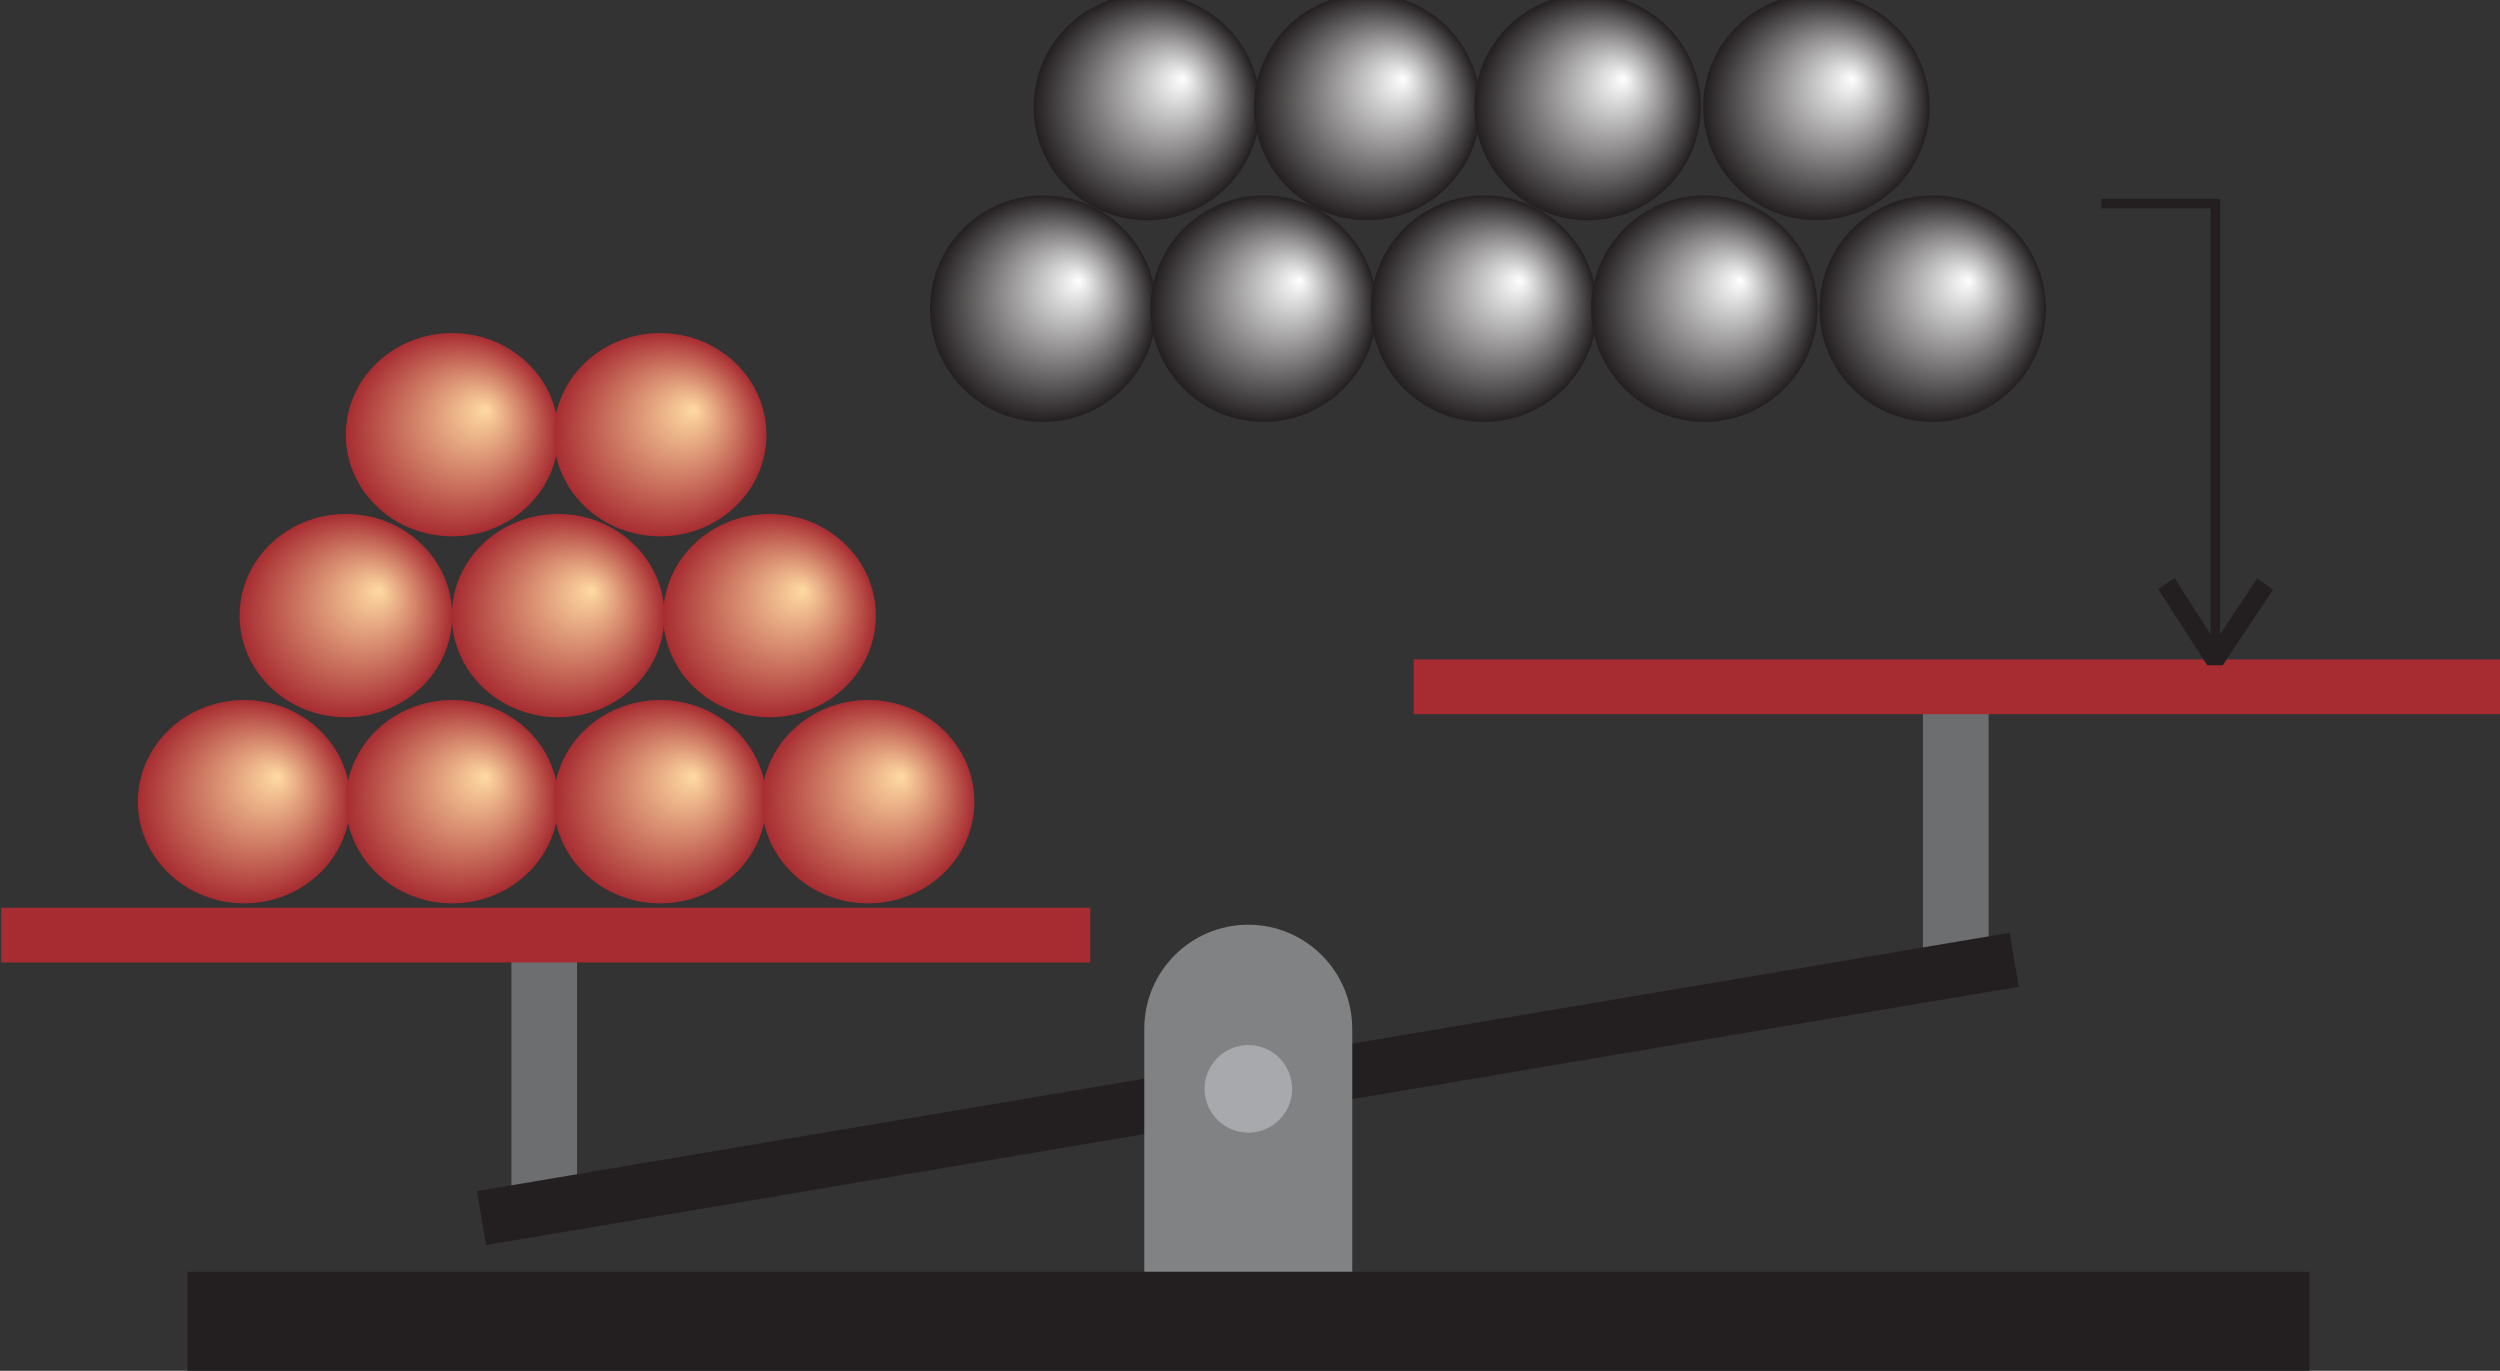 <?xml version="1.0" encoding="UTF-8" standalone="no"?>
<!-- Created with Inkscape (http://www.inkscape.org/) -->

<svg
   width="46.211mm"
   height="25.339mm"
   viewBox="0 0 46.211 25.339"
   version="1.1"
   id="svg3187"
   inkscape:version="1.2.2 (b0a8486541, 2022-12-01)"
   sodipodi:docname="alused-kordamine-Br-Ca.svg"
   xmlns:inkscape="http://www.inkscape.org/namespaces/inkscape"
   xmlns:sodipodi="http://sodipodi.sourceforge.net/DTD/sodipodi-0.dtd"
   xmlns="http://www.w3.org/2000/svg"
   xmlns:svg="http://www.w3.org/2000/svg">
  <rect x="0" y="0" width="46.211" height="25.339" fill="#333333" stroke="none"/>
  <sodipodi:namedview
     id="namedview3189"
     pagecolor="#ffffff"
     bordercolor="#000000"
     borderopacity="0.25"
     inkscape:showpageshadow="2"
     inkscape:pageopacity="0.0"
     inkscape:pagecheckerboard="0"
     inkscape:deskcolor="#d1d1d1"
     inkscape:document-units="mm"
     showgrid="false"
     inkscape:zoom="0.5946522"
     inkscape:cx="12.612414"
     inkscape:cy="77.356142"
     inkscape:window-width="1920"
     inkscape:window-height="1029"
     inkscape:window-x="0"
     inkscape:window-y="27"
     inkscape:window-maximized="1"
     inkscape:current-layer="layer1" />
  <defs
     id="defs3184">
    <clipPath
       clipPathUnits="userSpaceOnUse"
       id="clipPath2140">
      <path
         d="m 100.544,472.112 h 57.028 v -2.866 h -57.028 z"
         id="path2138" />
    </clipPath>
    <linearGradient
       x1="0"
       y1="0"
       x2="1"
       y2="0"
       gradientUnits="userSpaceOnUse"
       gradientTransform="matrix(57.028,0,0,-57.028,100.544,470.679)"
       spreadMethod="pad"
       id="linearGradient2146">
      <stop
         style="stop-opacity:1;stop-color:#a72c31"
         offset="0"
         id="stop2142" />
      <stop
         style="stop-opacity:1;stop-color:#a72c31"
         offset="1"
         id="stop2144" />
    </linearGradient>
    <clipPath
       clipPathUnits="userSpaceOnUse"
       id="clipPath2164">
      <path
         d="m 149.18,509.409 h 11.856 V 497.553 H 149.18 Z"
         id="path2162" />
    </clipPath>
    <radialGradient
       fx="0.321"
       fy="-0.25"
       cx="0"
       cy="0"
       r="1"
       gradientUnits="userSpaceOnUse"
       gradientTransform="matrix(5.928,0,0,-5.928,155.108,503.481)"
       spreadMethod="pad"
       id="radialGradient2170">
      <stop
         style="stop-opacity:1;stop-color:#ffffff"
         offset="0"
         id="stop2166" />
      <stop
         style="stop-opacity:1;stop-color:#231f20"
         offset="1"
         id="stop2168" />
    </radialGradient>
    <clipPath
       clipPathUnits="userSpaceOnUse"
       id="clipPath2188">
      <path
         d="m 160.72,509.409 h 11.856 v -11.856 h -11.856 z"
         id="path2186" />
    </clipPath>
    <radialGradient
       fx="0.321"
       fy="-0.25"
       cx="0"
       cy="0"
       r="1"
       gradientUnits="userSpaceOnUse"
       gradientTransform="matrix(5.928,0,0,-5.928,166.649,503.481)"
       spreadMethod="pad"
       id="radialGradient2194">
      <stop
         style="stop-opacity:1;stop-color:#ffffff"
         offset="0"
         id="stop2190" />
      <stop
         style="stop-opacity:1;stop-color:#231f20"
         offset="1"
         id="stop2192" />
    </radialGradient>
    <clipPath
       clipPathUnits="userSpaceOnUse"
       id="clipPath2212">
      <path
         d="m 172.26,509.409 h 11.857 v -11.856 h -11.857 z"
         id="path2210" />
    </clipPath>
    <radialGradient
       fx="0.321"
       fy="-0.25"
       cx="0"
       cy="0"
       r="1"
       gradientUnits="userSpaceOnUse"
       gradientTransform="matrix(5.929,0,0,-5.929,178.189,503.481)"
       spreadMethod="pad"
       id="radialGradient2218">
      <stop
         style="stop-opacity:1;stop-color:#ffffff"
         offset="0"
         id="stop2214" />
      <stop
         style="stop-opacity:1;stop-color:#231f20"
         offset="1"
         id="stop2216" />
    </radialGradient>
    <clipPath
       clipPathUnits="userSpaceOnUse"
       id="clipPath2236">
      <path
         d="m 183.801,509.409 h 11.856 v -11.856 h -11.856 z"
         id="path2234" />
    </clipPath>
    <radialGradient
       fx="0.321"
       fy="-0.25"
       cx="0"
       cy="0"
       r="1"
       gradientUnits="userSpaceOnUse"
       gradientTransform="matrix(5.929,0,0,-5.929,189.729,503.481)"
       spreadMethod="pad"
       id="radialGradient2242">
      <stop
         style="stop-opacity:1;stop-color:#ffffff"
         offset="0"
         id="stop2238" />
      <stop
         style="stop-opacity:1;stop-color:#231f20"
         offset="1"
         id="stop2240" />
    </radialGradient>
    <clipPath
       clipPathUnits="userSpaceOnUse"
       id="clipPath2260">
      <path
         d="m 195.755,509.409 h 11.856 v -11.856 h -11.856 z"
         id="path2258" />
    </clipPath>
    <radialGradient
       fx="0.321"
       fy="-0.25"
       cx="0"
       cy="0"
       r="1"
       gradientUnits="userSpaceOnUse"
       gradientTransform="matrix(5.929,0,0,-5.929,201.683,503.481)"
       spreadMethod="pad"
       id="radialGradient2266">
      <stop
         style="stop-opacity:1;stop-color:#ffffff"
         offset="0"
         id="stop2262" />
      <stop
         style="stop-opacity:1;stop-color:#231f20"
         offset="1"
         id="stop2264" />
    </radialGradient>
    <clipPath
       clipPathUnits="userSpaceOnUse"
       id="clipPath2284">
      <path
         d="M 154.607,519.969 H 166.464 V 508.112 H 154.607 Z"
         id="path2282" />
    </clipPath>
    <radialGradient
       fx="0.321"
       fy="-0.25"
       cx="0"
       cy="0"
       r="1"
       gradientUnits="userSpaceOnUse"
       gradientTransform="matrix(5.928,0,0,-5.928,160.536,514.04)"
       spreadMethod="pad"
       id="radialGradient2290">
      <stop
         style="stop-opacity:1;stop-color:#ffffff"
         offset="0"
         id="stop2286" />
      <stop
         style="stop-opacity:1;stop-color:#231f20"
         offset="1"
         id="stop2288" />
    </radialGradient>
    <clipPath
       clipPathUnits="userSpaceOnUse"
       id="clipPath2308">
      <path
         d="m 166.148,519.969 h 11.857 v -11.857 h -11.857 z"
         id="path2306" />
    </clipPath>
    <radialGradient
       fx="0.321"
       fy="-0.25"
       cx="0"
       cy="0"
       r="1"
       gradientUnits="userSpaceOnUse"
       gradientTransform="matrix(5.928,0,0,-5.928,172.077,514.04)"
       spreadMethod="pad"
       id="radialGradient2314">
      <stop
         style="stop-opacity:1;stop-color:#ffffff"
         offset="0"
         id="stop2310" />
      <stop
         style="stop-opacity:1;stop-color:#231f20"
         offset="1"
         id="stop2312" />
    </radialGradient>
    <clipPath
       clipPathUnits="userSpaceOnUse"
       id="clipPath2332">
      <path
         d="m 177.688,519.969 h 11.858 v -11.857 h -11.858 z"
         id="path2330" />
    </clipPath>
    <radialGradient
       fx="0.321"
       fy="-0.25"
       cx="0"
       cy="0"
       r="1"
       gradientUnits="userSpaceOnUse"
       gradientTransform="matrix(5.928,0,0,-5.928,183.617,514.04)"
       spreadMethod="pad"
       id="radialGradient2338">
      <stop
         style="stop-opacity:1;stop-color:#ffffff"
         offset="0"
         id="stop2334" />
      <stop
         style="stop-opacity:1;stop-color:#231f20"
         offset="1"
         id="stop2336" />
    </radialGradient>
    <clipPath
       clipPathUnits="userSpaceOnUse"
       id="clipPath2356">
      <path
         d="m 189.665,519.969 h 11.857 v -11.857 h -11.857 z"
         id="path2354" />
    </clipPath>
    <radialGradient
       fx="0.321"
       fy="-0.25"
       cx="0"
       cy="0"
       r="1"
       gradientUnits="userSpaceOnUse"
       gradientTransform="matrix(5.928,0,0,-5.928,195.593,514.04)"
       spreadMethod="pad"
       id="radialGradient2362">
      <stop
         style="stop-opacity:1;stop-color:#ffffff"
         offset="0"
         id="stop2358" />
      <stop
         style="stop-opacity:1;stop-color:#231f20"
         offset="1"
         id="stop2360" />
    </radialGradient>
    <clipPath
       clipPathUnits="userSpaceOnUse"
       id="clipPath2382">
      <path
         d="m 174.507,485.112 h 57.029 v -2.866 h -57.029 z"
         id="path2380" />
    </clipPath>
    <linearGradient
       x1="0"
       y1="0"
       x2="1"
       y2="0"
       gradientUnits="userSpaceOnUse"
       gradientTransform="matrix(57.029,0,0,-57.029,174.507,483.679)"
       spreadMethod="pad"
       id="linearGradient2388">
      <stop
         style="stop-opacity:1;stop-color:#a72c31"
         offset="0"
         id="stop2384" />
      <stop
         style="stop-opacity:1;stop-color:#a72c31"
         offset="1"
         id="stop2386" />
    </linearGradient>
    <clipPath
       clipPathUnits="userSpaceOnUse"
       id="clipPath2406">
      <path
         d="m 107.7,482.985 h 11.135 V 472.34 h -11.135 z"
         id="path2404" />
    </clipPath>
    <radialGradient
       fx="0.321"
       fy="-0.25"
       cx="0"
       cy="0"
       r="1"
       gradientUnits="userSpaceOnUse"
       gradientTransform="matrix(5.568,0,0,-5.322,113.268,477.662)"
       spreadMethod="pad"
       id="radialGradient2412">
      <stop
         style="stop-opacity:1;stop-color:#ffdaa2"
         offset="0"
         id="stop2408" />
      <stop
         style="stop-opacity:1;stop-color:#a72c31"
         offset="1"
         id="stop2410" />
    </radialGradient>
    <clipPath
       clipPathUnits="userSpaceOnUse"
       id="clipPath2430">
      <path
         d="m 118.59,482.985 h 11.135 V 472.34 h -11.135 z"
         id="path2428" />
    </clipPath>
    <radialGradient
       fx="0.321"
       fy="-0.25"
       cx="0"
       cy="0"
       r="1"
       gradientUnits="userSpaceOnUse"
       gradientTransform="matrix(5.568,0,0,-5.322,124.157,477.662)"
       spreadMethod="pad"
       id="radialGradient2436">
      <stop
         style="stop-opacity:1;stop-color:#ffdaa2"
         offset="0"
         id="stop2432" />
      <stop
         style="stop-opacity:1;stop-color:#a72c31"
         offset="1"
         id="stop2434" />
    </radialGradient>
    <clipPath
       clipPathUnits="userSpaceOnUse"
       id="clipPath2454">
      <path
         d="m 129.479,482.985 h 11.135 V 472.34 h -11.135 z"
         id="path2452" />
    </clipPath>
    <radialGradient
       fx="0.321"
       fy="-0.25"
       cx="0"
       cy="0"
       r="1"
       gradientUnits="userSpaceOnUse"
       gradientTransform="matrix(5.568,0,0,-5.322,135.046,477.662)"
       spreadMethod="pad"
       id="radialGradient2460">
      <stop
         style="stop-opacity:1;stop-color:#ffdaa2"
         offset="0"
         id="stop2456" />
      <stop
         style="stop-opacity:1;stop-color:#a72c31"
         offset="1"
         id="stop2458" />
    </radialGradient>
    <clipPath
       clipPathUnits="userSpaceOnUse"
       id="clipPath2478">
      <path
         d="m 140.369,482.985 h 11.135 V 472.34 h -11.135 z"
         id="path2476" />
    </clipPath>
    <radialGradient
       fx="0.321"
       fy="-0.25"
       cx="0"
       cy="0"
       r="1"
       gradientUnits="userSpaceOnUse"
       gradientTransform="matrix(5.568,0,0,-5.322,145.937,477.662)"
       spreadMethod="pad"
       id="radialGradient2484">
      <stop
         style="stop-opacity:1;stop-color:#ffdaa2"
         offset="0"
         id="stop2480" />
      <stop
         style="stop-opacity:1;stop-color:#a72c31"
         offset="1"
         id="stop2482" />
    </radialGradient>
    <clipPath
       clipPathUnits="userSpaceOnUse"
       id="clipPath2502">
      <path
         d="m 113.028,492.729 h 11.135 v -10.645 h -11.135 z"
         id="path2500" />
    </clipPath>
    <radialGradient
       fx="0.321"
       fy="-0.25"
       cx="0"
       cy="0"
       r="1"
       gradientUnits="userSpaceOnUse"
       gradientTransform="matrix(5.568,0,0,-5.322,118.596,487.407)"
       spreadMethod="pad"
       id="radialGradient2508">
      <stop
         style="stop-opacity:1;stop-color:#ffdaa2"
         offset="0"
         id="stop2504" />
      <stop
         style="stop-opacity:1;stop-color:#a72c31"
         offset="1"
         id="stop2506" />
    </radialGradient>
    <clipPath
       clipPathUnits="userSpaceOnUse"
       id="clipPath2526">
      <path
         d="m 124.142,492.729 h 11.134 v -10.645 h -11.134 z"
         id="path2524" />
    </clipPath>
    <radialGradient
       fx="0.321"
       fy="-0.25"
       cx="0"
       cy="0"
       r="1"
       gradientUnits="userSpaceOnUse"
       gradientTransform="matrix(5.568,0,0,-5.322,129.709,487.407)"
       spreadMethod="pad"
       id="radialGradient2532">
      <stop
         style="stop-opacity:1;stop-color:#ffdaa2"
         offset="0"
         id="stop2528" />
      <stop
         style="stop-opacity:1;stop-color:#a72c31"
         offset="1"
         id="stop2530" />
    </radialGradient>
    <clipPath
       clipPathUnits="userSpaceOnUse"
       id="clipPath2550">
      <path
         d="m 118.59,502.202 h 11.135 v -10.644 h -11.135 z"
         id="path2548" />
    </clipPath>
    <radialGradient
       fx="0.321"
       fy="-0.25"
       cx="0"
       cy="0"
       r="1"
       gradientUnits="userSpaceOnUse"
       gradientTransform="matrix(5.567,0,0,-5.322,124.157,496.88)"
       spreadMethod="pad"
       id="radialGradient2556">
      <stop
         style="stop-opacity:1;stop-color:#ffdaa2"
         offset="0"
         id="stop2552" />
      <stop
         style="stop-opacity:1;stop-color:#a72c31"
         offset="1"
         id="stop2554" />
    </radialGradient>
    <clipPath
       clipPathUnits="userSpaceOnUse"
       id="clipPath2574">
      <path
         d="m 129.479,502.202 h 11.135 v -10.644 h -11.135 z"
         id="path2572" />
    </clipPath>
    <radialGradient
       fx="0.321"
       fy="-0.25"
       cx="0"
       cy="0"
       r="1"
       gradientUnits="userSpaceOnUse"
       gradientTransform="matrix(5.567,0,0,-5.322,135.046,496.88)"
       spreadMethod="pad"
       id="radialGradient2580">
      <stop
         style="stop-opacity:1;stop-color:#ffdaa2"
         offset="0"
         id="stop2576" />
      <stop
         style="stop-opacity:1;stop-color:#a72c31"
         offset="1"
         id="stop2578" />
    </radialGradient>
    <clipPath
       clipPathUnits="userSpaceOnUse"
       id="clipPath2598">
      <path
         d="m 135.21,492.729 h 11.135 v -10.645 h -11.135 z"
         id="path2596" />
    </clipPath>
    <radialGradient
       fx="0.321"
       fy="-0.25"
       cx="0"
       cy="0"
       r="1"
       gradientUnits="userSpaceOnUse"
       gradientTransform="matrix(5.568,0,0,-5.322,140.777,487.407)"
       spreadMethod="pad"
       id="radialGradient2604">
      <stop
         style="stop-opacity:1;stop-color:#ffdaa2"
         offset="0"
         id="stop2600" />
      <stop
         style="stop-opacity:1;stop-color:#a72c31"
         offset="1"
         id="stop2602" />
    </radialGradient>
  </defs>
  <g
     inkscape:label="Layer 1"
     inkscape:groupmode="layer"
     id="layer1"
     transform="translate(-62.63,-99.675)">
    <path
       d="m 73.296,122.119 h -1.213 v -5.156 h 1.213 z"
       style="fill:#6c6e70;fill-opacity:1;fill-rule:nonzero;stroke:none;stroke-width:0.353"
       id="path2124" />
    <g
       id="g2126"
       transform="matrix(0.353,0,0,-0.353,27.16,283.109)">
      <g
         id="g2128">
        <g
           id="g2134">
          <g
             id="g2136"
             clip-path="url(#clipPath2140)">
            <path
               d="m 157.572,469.245 h -57.028 v 2.866 h 57.028 z"
               style="fill:url(#linearGradient2146);stroke:none"
               id="path2148" />
          </g>
        </g>
      </g>
    </g>
    <g
       id="g2150"
       transform="matrix(0.353,0,0,-0.353,27.16,283.109)">
      <g
         id="g2152">
        <g
           id="g2158">
          <g
             id="g2160"
             clip-path="url(#clipPath2164)">
            <path
               d="m 161.036,503.481 c 0,-3.274 -2.654,-5.928 -5.928,-5.928 -3.274,0 -5.928,2.654 -5.928,5.928 0,3.274 2.654,5.928 5.928,5.928 3.274,0 5.928,-2.654 5.928,-5.928"
               style="fill:url(#radialGradient2170);stroke:none"
               id="path2172" />
          </g>
        </g>
      </g>
    </g>
    <g
       id="g2174"
       transform="matrix(0.353,0,0,-0.353,27.16,283.109)">
      <g
         id="g2176">
        <g
           id="g2182">
          <g
             id="g2184"
             clip-path="url(#clipPath2188)">
            <path
               d="m 172.577,503.481 c 0,-3.274 -2.654,-5.928 -5.929,-5.928 -3.273,0 -5.927,2.654 -5.927,5.928 0,3.274 2.654,5.928 5.927,5.928 3.275,0 5.929,-2.654 5.929,-5.928"
               style="fill:url(#radialGradient2194);stroke:none"
               id="path2196" />
          </g>
        </g>
      </g>
    </g>
    <g
       id="g2198"
       transform="matrix(0.353,0,0,-0.353,27.16,283.109)">
      <g
         id="g2200">
        <g
           id="g2206">
          <g
             id="g2208"
             clip-path="url(#clipPath2212)">
            <path
               d="m 184.118,503.481 c 0,-3.274 -2.654,-5.928 -5.929,-5.928 -3.274,0 -5.928,2.654 -5.928,5.928 0,3.274 2.654,5.928 5.928,5.928 3.275,0 5.929,-2.654 5.929,-5.928"
               style="fill:url(#radialGradient2218);stroke:none"
               id="path2220" />
          </g>
        </g>
      </g>
    </g>
    <g
       id="g2222"
       transform="matrix(0.353,0,0,-0.353,27.16,283.109)">
      <g
         id="g2224">
        <g
           id="g2230">
          <g
             id="g2232"
             clip-path="url(#clipPath2236)">
            <path
               d="m 195.658,503.481 c 0,-3.274 -2.654,-5.928 -5.928,-5.928 -3.274,0 -5.928,2.654 -5.928,5.928 0,3.274 2.654,5.928 5.928,5.928 3.274,0 5.928,-2.654 5.928,-5.928"
               style="fill:url(#radialGradient2242);stroke:none"
               id="path2244" />
          </g>
        </g>
      </g>
    </g>
    <g
       id="g2246"
       transform="matrix(0.353,0,0,-0.353,27.16,283.109)">
      <g
         id="g2248">
        <g
           id="g2254">
          <g
             id="g2256"
             clip-path="url(#clipPath2260)">
            <path
               d="m 207.611,503.481 c 0,-3.274 -2.654,-5.928 -5.928,-5.928 -3.274,0 -5.928,2.654 -5.928,5.928 0,3.274 2.654,5.928 5.928,5.928 3.274,0 5.928,-2.654 5.928,-5.928"
               style="fill:url(#radialGradient2266);stroke:none"
               id="path2268" />
          </g>
        </g>
      </g>
    </g>
    <g
       id="g2270"
       transform="matrix(0.353,0,0,-0.353,27.16,283.109)">
      <g
         id="g2272">
        <g
           id="g2278">
          <g
             id="g2280"
             clip-path="url(#clipPath2284)">
            <path
               d="m 166.464,514.04 c 0,-3.274 -2.654,-5.928 -5.928,-5.928 -3.274,0 -5.929,2.654 -5.929,5.928 0,3.274 2.655,5.929 5.929,5.929 3.274,0 5.928,-2.655 5.928,-5.929"
               style="fill:url(#radialGradient2290);stroke:none"
               id="path2292" />
          </g>
        </g>
      </g>
    </g>
    <g
       id="g2294"
       transform="matrix(0.353,0,0,-0.353,27.16,283.109)">
      <g
         id="g2296">
        <g
           id="g2302">
          <g
             id="g2304"
             clip-path="url(#clipPath2308)">
            <path
               d="m 178.005,514.04 c 0,-3.274 -2.654,-5.928 -5.929,-5.928 -3.273,0 -5.928,2.654 -5.928,5.928 0,3.274 2.655,5.929 5.928,5.929 3.275,0 5.929,-2.655 5.929,-5.929"
               style="fill:url(#radialGradient2314);stroke:none"
               id="path2316" />
          </g>
        </g>
      </g>
    </g>
    <g
       id="g2318"
       transform="matrix(0.353,0,0,-0.353,27.16,283.109)">
      <g
         id="g2320">
        <g
           id="g2326">
          <g
             id="g2328"
             clip-path="url(#clipPath2332)">
            <path
               d="m 189.546,514.04 c 0,-3.274 -2.654,-5.928 -5.929,-5.928 -3.274,0 -5.929,2.654 -5.929,5.928 0,3.274 2.655,5.929 5.929,5.929 3.275,0 5.929,-2.655 5.929,-5.929"
               style="fill:url(#radialGradient2338);stroke:none"
               id="path2340" />
          </g>
        </g>
      </g>
    </g>
    <g
       id="g2342"
       transform="matrix(0.353,0,0,-0.353,27.16,283.109)">
      <g
         id="g2344">
        <g
           id="g2350">
          <g
             id="g2352"
             clip-path="url(#clipPath2356)">
            <path
               d="m 201.522,514.04 c 0,-3.274 -2.655,-5.928 -5.929,-5.928 -3.274,0 -5.928,2.654 -5.928,5.928 0,3.274 2.654,5.929 5.928,5.929 3.274,0 5.929,-2.655 5.929,-5.929"
               style="fill:url(#radialGradient2362);stroke:none"
               id="path2364" />
          </g>
        </g>
      </g>
    </g>
    <path
       d="m 99.388,117.533 h -1.213 v -5.156 h 1.213 z"
       style="fill:#6c6e70;fill-opacity:1;fill-rule:nonzero;stroke:none;stroke-width:0.353"
       id="path2366" />
    <g
       id="g2368"
       transform="matrix(0.353,0,0,-0.353,27.16,283.109)">
      <g
         id="g2370">
        <g
           id="g2376">
          <g
             id="g2378"
             clip-path="url(#clipPath2382)">
            <path
               d="m 231.536,482.245 h -57.029 v 2.866 h 57.029 z"
               style="fill:url(#linearGradient2388);stroke:none"
               id="path2390" />
          </g>
        </g>
      </g>
    </g>
    <g
       id="g2392"
       transform="matrix(0.353,0,0,-0.353,27.16,283.109)">
      <g
         id="g2394">
        <g
           id="g2400">
          <g
             id="g2402"
             clip-path="url(#clipPath2406)">
            <path
               d="m 118.835,477.662 c 0,-2.938 -2.492,-5.322 -5.567,-5.322 -3.076,0 -5.568,2.384 -5.568,5.322 0,2.94 2.492,5.323 5.568,5.323 3.075,0 5.567,-2.383 5.567,-5.323"
               style="fill:url(#radialGradient2412);stroke:none"
               id="path2414" />
          </g>
        </g>
      </g>
    </g>
    <g
       id="g2416"
       transform="matrix(0.353,0,0,-0.353,27.16,283.109)">
      <g
         id="g2418">
        <g
           id="g2424">
          <g
             id="g2426"
             clip-path="url(#clipPath2430)">
            <path
               d="m 129.725,477.662 c 0,-2.938 -2.493,-5.322 -5.568,-5.322 -3.075,0 -5.567,2.384 -5.567,5.322 0,2.94 2.492,5.323 5.567,5.323 3.075,0 5.568,-2.383 5.568,-5.323"
               style="fill:url(#radialGradient2436);stroke:none"
               id="path2438" />
          </g>
        </g>
      </g>
    </g>
    <g
       id="g2440"
       transform="matrix(0.353,0,0,-0.353,27.16,283.109)">
      <g
         id="g2442">
        <g
           id="g2448">
          <g
             id="g2450"
             clip-path="url(#clipPath2454)">
            <path
               d="m 140.614,477.662 c 0,-2.938 -2.492,-5.322 -5.567,-5.322 -3.075,0 -5.568,2.384 -5.568,5.322 0,2.94 2.493,5.323 5.568,5.323 3.075,0 5.567,-2.383 5.567,-5.323"
               style="fill:url(#radialGradient2460);stroke:none"
               id="path2462" />
          </g>
        </g>
      </g>
    </g>
    <g
       id="g2464"
       transform="matrix(0.353,0,0,-0.353,27.16,283.109)">
      <g
         id="g2466">
        <g
           id="g2472">
          <g
             id="g2474"
             clip-path="url(#clipPath2478)">
            <path
               d="m 151.504,477.662 c 0,-2.938 -2.492,-5.322 -5.567,-5.322 -3.076,0 -5.568,2.384 -5.568,5.322 0,2.94 2.492,5.323 5.568,5.323 3.075,0 5.567,-2.383 5.567,-5.323"
               style="fill:url(#radialGradient2484);stroke:none"
               id="path2486" />
          </g>
        </g>
      </g>
    </g>
    <g
       id="g2488"
       transform="matrix(0.353,0,0,-0.353,27.16,283.109)">
      <g
         id="g2490">
        <g
           id="g2496">
          <g
             id="g2498"
             clip-path="url(#clipPath2502)">
            <path
               d="m 124.163,487.407 c 0,-2.939 -2.492,-5.323 -5.567,-5.323 -3.075,0 -5.568,2.384 -5.568,5.323 0,2.939 2.493,5.322 5.568,5.322 3.075,0 5.567,-2.383 5.567,-5.322"
               style="fill:url(#radialGradient2508);stroke:none"
               id="path2510" />
          </g>
        </g>
      </g>
    </g>
    <g
       id="g2512"
       transform="matrix(0.353,0,0,-0.353,27.16,283.109)">
      <g
         id="g2514">
        <g
           id="g2520">
          <g
             id="g2522"
             clip-path="url(#clipPath2526)">
            <path
               d="m 135.276,487.407 c 0,-2.939 -2.492,-5.323 -5.567,-5.323 -3.075,0 -5.567,2.384 -5.567,5.323 0,2.939 2.492,5.322 5.567,5.322 3.075,0 5.567,-2.383 5.567,-5.322"
               style="fill:url(#radialGradient2532);stroke:none"
               id="path2534" />
          </g>
        </g>
      </g>
    </g>
    <g
       id="g2536"
       transform="matrix(0.353,0,0,-0.353,27.16,283.109)">
      <g
         id="g2538">
        <g
           id="g2544">
          <g
             id="g2546"
             clip-path="url(#clipPath2550)">
            <path
               d="m 129.725,496.88 c 0,-2.939 -2.493,-5.322 -5.568,-5.322 -3.075,0 -5.567,2.383 -5.567,5.322 0,2.939 2.492,5.322 5.567,5.322 3.075,0 5.568,-2.383 5.568,-5.322"
               style="fill:url(#radialGradient2556);stroke:none"
               id="path2558" />
          </g>
        </g>
      </g>
    </g>
    <g
       id="g2560"
       transform="matrix(0.353,0,0,-0.353,27.16,283.109)">
      <g
         id="g2562">
        <g
           id="g2568">
          <g
             id="g2570"
             clip-path="url(#clipPath2574)">
            <path
               d="m 140.614,496.88 c 0,-2.939 -2.492,-5.322 -5.567,-5.322 -3.075,0 -5.568,2.383 -5.568,5.322 0,2.939 2.493,5.322 5.568,5.322 3.075,0 5.567,-2.383 5.567,-5.322"
               style="fill:url(#radialGradient2580);stroke:none"
               id="path2582" />
          </g>
        </g>
      </g>
    </g>
    <g
       id="g2584"
       transform="matrix(0.353,0,0,-0.353,27.16,283.109)">
      <g
         id="g2586">
        <g
           id="g2592">
          <g
             id="g2594"
             clip-path="url(#clipPath2598)">
            <path
               d="m 146.345,487.407 c 0,-2.939 -2.492,-5.323 -5.568,-5.323 -3.075,0 -5.567,2.384 -5.567,5.323 0,2.939 2.492,5.322 5.567,5.322 3.076,0 5.568,-2.383 5.568,-5.322"
               style="fill:url(#radialGradient2604);stroke:none"
               id="path2606" />
          </g>
        </g>
      </g>
    </g>
    <g
       id="g2608"
       transform="matrix(0.353,0,0,-0.353,99.945,117.915)">
      <path
         d="m 0,0 -80.256,-13.525 -0.475,2.826 L -0.475,2.826 0,0"
         style="fill:#231f20;fill-opacity:1;fill-rule:nonzero;stroke:none"
         id="path2610" />
    </g>
    <g
       id="g2612"
       transform="matrix(0.353,0,0,-0.353,87.625,118.69)">
      <path
         d="M 0,0 C 0,3.006 -2.437,5.444 -5.444,5.444 -8.451,5.444 -10.888,3.006 -10.888,0 V -12.735 H 0.001 V 0 H 0"
         style="fill:#808284;fill-opacity:1;fill-rule:nonzero;stroke:none"
         id="path2614" />
    </g>
    <path
       d="M 105.318,125.015 H 66.092 v -1.832 h 39.226 z"
       style="fill:#231f20;fill-opacity:1;fill-rule:nonzero;stroke:none;stroke-width:0.353"
       id="path2616" />
    <g
       id="g2618"
       transform="matrix(0.353,0,0,-0.353,86.514,119.802)">
      <path
         d="m 0,0 c 0,-1.265 -1.025,-2.292 -2.293,-2.292 -1.266,0 -2.291,1.027 -2.291,2.292 0,1.267 1.025,2.293 2.291,2.293 C -1.025,2.293 0,1.267 0,0"
         style="fill:#a7a9ac;fill-opacity:1;fill-rule:nonzero;stroke:none"
         id="path2620" />
    </g>
    <g
       id="g2622"
       transform="matrix(0.353,0,0,-0.353,101.47,103.44)">
      <path
         d="M 0,0 H 5.974 V -22.944"
         style="fill:none;stroke:#231f20;stroke-width:0.5;stroke-linecap:butt;stroke-linejoin:miter;stroke-miterlimit:4;stroke-dasharray:none;stroke-opacity:1"
         id="path2624" />
    </g>
    <g
       id="g2626"
       transform="matrix(0.353,0,0,-0.353,103.577,111.534)">
      <path
         d="M 0,0 -2.131,3.331 -2.98,2.747 -0.418,-1.242 H 0.397 L 3.032,2.718 2.199,3.306 0,0"
         style="fill:#231f20;fill-opacity:1;fill-rule:evenodd;stroke:none"
         id="path2628" />
    </g>
  </g>
</svg>

